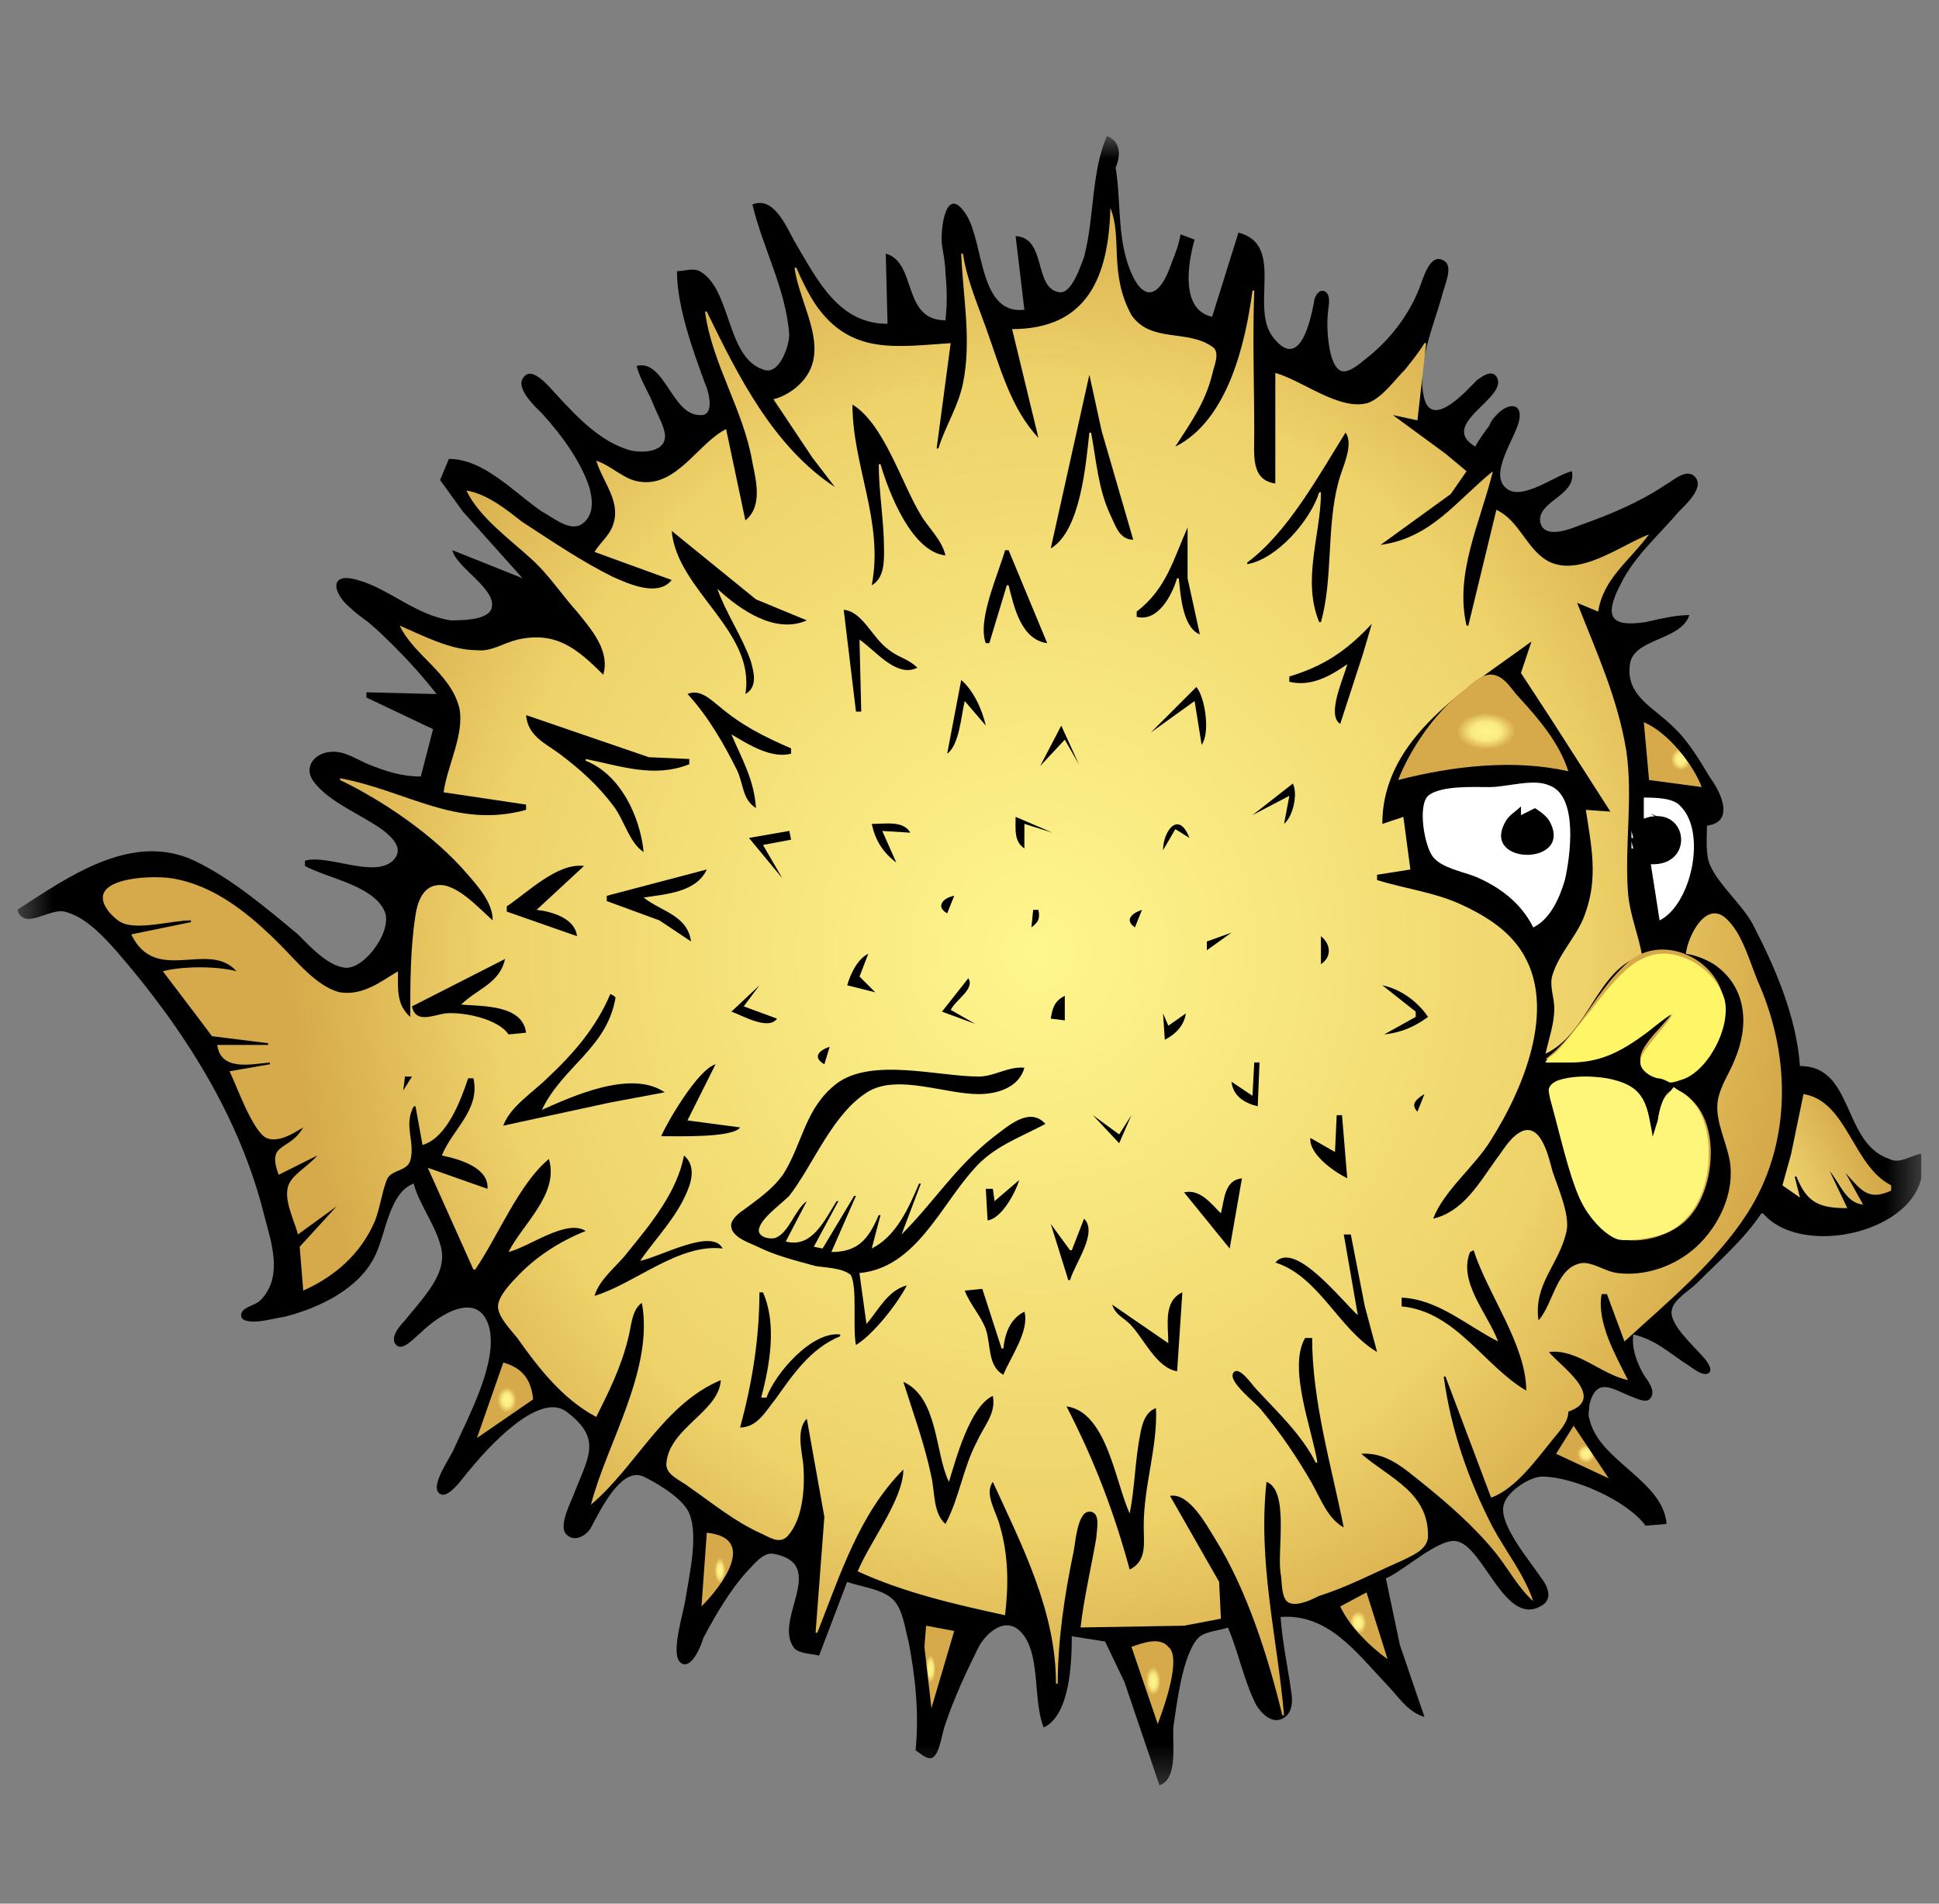 <svg width="55" height="54" viewBox="0 0 55 54" fill="none" xmlns="http://www.w3.org/2000/svg">
<rect x="0" y="0" width="55" height="54" fill="#808080" stroke="none"/>
<g clip-path="url(#clip0_1_9642)">
<mask id="mask0_1_9642" style="mask-type:luminance" maskUnits="userSpaceOnUse" x="0" y="3" width="55" height="48">
<path d="M54.546 3.86H0.5V50.682H54.546V3.86Z" fill="white"/>
</mask>
<g mask="url(#mask0_1_9642)">
<path d="M31.396 3.86C30.948 4.906 31.048 6.15 30.749 7.295C30.649 7.544 30.401 8.34 30.052 8.29C29.306 8.191 29.704 6.747 28.808 6.697L29.057 8.788C27.763 8.937 27.912 6.897 27.414 6.1C26.817 5.155 26.668 6.548 26.718 6.946C26.767 7.245 26.817 7.494 26.817 7.743C26.867 8.24 26.867 8.638 26.817 9.086C25.573 9.086 26.021 7.444 25.125 7.195L25.175 9.186C23.781 9.186 23.184 7.942 22.537 6.847C22.288 6.399 21.94 5.553 21.342 5.802C21.641 7.046 22.288 8.191 22.387 9.485C22.387 9.833 22.089 10.679 21.641 10.48C20.596 10.132 20.745 8.191 19.849 7.693C19.65 7.593 19.401 7.693 19.202 7.693C19.202 8.688 19.65 9.933 19.998 10.878C20.098 11.077 20.297 11.824 19.849 11.774C19.053 11.774 18.854 10.181 18.058 10.38C18.157 10.779 18.406 11.127 18.555 11.525C18.655 11.774 18.804 12.023 18.854 12.272C18.953 12.819 18.256 12.869 17.858 12.77C17.012 12.521 16.365 11.824 15.768 11.177C15.619 11.027 15.121 10.38 14.872 10.679C14.573 10.978 15.171 11.525 15.37 11.724C15.917 12.322 16.465 13.068 16.714 13.815C16.813 14.163 16.863 14.611 16.515 14.86C16.166 15.109 15.668 14.661 15.37 14.511C14.573 13.964 13.727 13.018 12.732 13.018L12.483 13.616L13.13 14.511L14.822 16.403L12.832 15.607C12.931 16.104 14.175 16.751 13.927 17.299C13.777 17.597 13.08 17.597 12.782 17.597C11.786 17.448 11.04 16.701 10.144 16.453C9.298 16.204 9.447 16.851 9.945 17.249C10.094 17.398 10.243 17.498 10.443 17.647C10.741 17.896 10.99 18.145 11.239 18.394C11.637 18.792 12.035 19.24 12.384 19.688L10.393 19.638V19.787L12.284 20.683L11.936 22.027C11.388 22.027 10.94 21.878 10.443 21.678C10.094 21.529 9.746 21.28 9.348 21.33C8.9 21.38 8.601 21.778 8.9 22.176C9.348 22.773 10.293 23.122 10.89 23.57C11.139 23.769 11.438 24.067 11.189 24.366C10.691 24.963 9.298 24.217 8.651 24.416V24.565C9.298 24.914 10.542 25.113 10.89 25.809C11.189 26.357 10.343 27.502 9.795 27.452C9.298 27.402 8.8 26.855 8.452 26.506C7.556 25.76 6.56 24.914 5.515 24.416C3.723 23.57 1.882 24.914 0.488 25.809C0.687 26.407 1.384 25.76 1.832 25.859C2.429 26.009 2.927 26.556 3.325 27.004C5.217 29.194 6.809 31.682 7.506 34.519C7.705 35.266 8.004 36.162 7.456 36.809C7.307 37.008 7.108 37.008 6.909 37.157C6.809 37.257 6.809 37.406 6.959 37.456C7.257 37.556 7.705 37.406 8.054 37.356C9.049 37.108 10.194 36.56 10.642 35.614C10.94 35.017 11.04 33.823 11.736 33.574C11.886 34.221 12.632 35.117 12.533 35.764C12.483 36.361 11.836 37.008 11.488 37.456C11.338 37.605 11.04 37.954 11.239 38.153C11.438 38.352 11.786 37.904 11.936 37.804C12.433 37.307 13.578 36.56 13.877 37.655C14.126 38.65 13.28 40.193 12.881 41.089C12.782 41.338 12.234 42.085 12.433 42.334C12.682 42.632 13.18 41.836 13.329 41.687C13.777 41.139 15.27 39.447 16.067 40.044C17.062 40.791 16.714 41.288 16.316 42.284C16.216 42.582 15.818 43.279 16.067 43.528C16.316 43.777 16.664 43.528 16.764 43.329C17.012 42.881 17.61 41.587 18.257 41.886C18.655 42.085 19.252 42.433 19.501 42.831C19.849 43.428 19.551 44.673 19.451 45.32C19.401 45.718 19.003 46.912 19.302 47.161C19.6 47.41 19.899 46.663 19.949 46.465C20.297 45.817 20.695 45.121 21.193 44.573C21.392 44.374 21.641 44.026 21.94 44.075C23.532 44.374 21.89 45.967 22.537 46.763C22.686 46.912 23.035 46.912 23.234 46.962L24.03 44.872C24.428 45.021 25.075 45.071 25.374 45.419C25.623 45.718 25.672 46.216 25.772 46.564C25.971 47.609 26.071 48.605 25.971 49.65C26.12 49.749 26.32 49.948 26.469 49.849C26.668 49.7 26.718 49.152 26.817 48.903C27.066 48.157 27.415 47.41 27.763 46.713C28.012 46.265 28.609 45.768 29.057 46.415C29.505 47.062 29.306 48.256 29.604 49.003C30.351 48.654 30.401 47.161 30.401 46.415L31.346 46.564L31.894 47.709L32.889 50.645C33.437 50.446 33.238 49.451 33.287 48.953C33.387 48.306 33.536 46.962 33.984 46.465C34.183 46.265 34.581 46.265 34.83 46.166C35.129 46.863 35.278 47.659 35.627 48.356C35.776 48.605 36.075 48.903 36.373 48.754C36.672 48.605 36.672 48.256 36.622 47.958C36.523 47.261 36.373 46.564 36.323 45.867C37.667 45.768 38.464 46.863 39.31 47.758C39.658 48.107 39.907 48.555 40.405 48.704L39.708 46.663L39.31 44.772C39.807 44.573 40.853 43.578 41.35 43.727C42.097 43.926 42.694 46.116 43.69 45.569C44.088 45.37 43.889 44.971 43.69 44.722C43.391 44.275 42.545 43.279 42.644 42.732C42.694 42.334 43.391 41.886 43.739 41.886C44.635 41.886 46.178 42.582 46.676 43.279L47.273 43.229C47.173 41.985 45.332 41.438 45.083 40.243C45.033 40.144 45.083 39.994 45.083 39.845C45.282 39.049 45.73 39.397 46.228 39.596C46.377 39.646 46.726 39.845 46.825 39.646C46.974 39.447 46.726 39.148 46.626 38.999C46.427 38.65 46.278 38.252 46.327 37.854C46.974 38.003 47.373 38.401 47.92 38.75C48.069 38.849 48.318 39.049 48.468 38.949C48.617 38.849 48.368 38.551 48.318 38.501C48.069 38.203 47.323 37.555 47.422 37.157C47.472 36.859 47.92 36.61 48.119 36.411C48.766 35.764 49.463 35.166 49.961 34.42H50.01C51.205 35.813 54.987 34.818 54.49 32.728C54.191 32.778 53.893 33.026 53.594 32.877C52.25 32.429 52.599 30.239 51.056 30.239C50.956 28.846 50.359 27.452 49.712 26.208C49.413 25.66 48.766 25.113 48.517 24.565C48.368 24.267 48.418 23.769 48.418 23.421C49.214 23.321 48.816 22.475 48.517 22.077C48.219 21.579 47.87 20.982 47.422 20.584C46.925 20.086 46.128 19.738 46.228 18.891C46.278 18.095 47.671 18.195 47.92 17.448C47.522 17.448 47.124 17.547 46.676 17.647C45.68 17.796 45.481 17.498 45.979 16.552C46.377 15.756 47.074 15.159 47.621 14.511C47.821 14.312 48.368 13.815 48.069 13.516C47.821 13.267 47.422 13.665 47.223 13.765C46.477 14.263 45.631 14.611 44.785 14.91C44.536 15.009 43.789 15.308 43.69 14.81C43.59 14.213 44.735 14.064 44.586 13.367C44.138 13.466 43.192 14.213 42.744 13.864C42.196 13.466 42.993 12.421 43.092 11.923C43.192 11.426 42.794 11.426 42.495 11.724C42.395 11.824 42.296 11.923 42.246 12.073C42.097 12.272 41.948 12.471 41.848 12.67C40.753 12.023 42.843 11.276 42.445 10.679C42.296 10.48 42.047 10.679 41.898 10.779C41.649 11.027 40.654 12.172 40.405 11.326C40.156 10.38 40.654 9.286 40.902 8.39C40.952 8.141 41.251 7.544 40.952 7.394C40.554 7.145 40.355 7.942 40.255 8.191C39.957 8.937 39.459 9.584 38.862 10.082C38.663 10.231 38.314 10.58 38.065 10.53C37.667 10.43 37.617 9.236 37.667 8.887C37.667 8.738 37.767 8.439 37.617 8.29C37.418 8.141 37.269 8.439 37.269 8.589C37.17 9.086 36.871 10.53 36.124 9.584C35.428 8.738 36.473 6.946 35.129 6.598L34.382 8.987C33.486 8.788 33.686 7.494 33.885 6.797L33.486 6.648C33.437 6.946 33.337 7.195 33.238 7.444C32.889 8.489 32.392 8.639 31.993 7.494C31.695 6.598 31.794 5.652 31.645 4.756C31.794 4.408 31.794 4.01 31.396 3.86Z" fill="black"/>
<path d="M31.496 5.901C31.446 7.842 30.849 9.335 28.708 9.335L29.455 12.421C28.659 11.575 28.36 10.381 27.962 9.286C27.713 8.589 27.414 7.892 27.315 7.195H27.265C27.315 8.44 27.564 9.634 27.315 10.878C27.166 11.575 26.817 12.073 26.618 12.72H26.568L26.966 9.734C25.424 9.833 24.129 10.082 23.134 8.639C22.935 8.34 22.736 7.942 22.587 7.593H22.537C22.686 8.738 23.731 10.082 22.537 11.028C22.338 11.177 22.139 11.277 21.939 11.326L23.035 12.969L23.681 13.815C21.939 12.67 20.944 10.679 20.048 8.838H19.998C20.198 10.331 21.093 11.625 21.342 13.118C21.442 13.616 21.641 14.362 21.143 14.761L20.596 12.172C19.799 12.571 19.202 13.815 18.157 13.665C17.709 13.616 17.361 13.218 16.913 13.068C17.112 13.715 17.659 14.263 17.361 14.96C17.261 15.208 17.012 15.408 16.863 15.656L19.053 16.453C18.655 16.95 17.808 16.552 17.361 16.353C16.465 15.905 15.668 15.358 14.822 14.81C14.374 14.462 13.827 14.014 13.23 13.914C13.578 14.661 14.474 15.308 15.071 15.855C15.569 16.303 15.917 16.851 16.365 17.349C16.763 17.846 17.311 18.444 17.112 19.14C16.365 18.394 15.768 17.896 14.673 18.145C14.275 18.244 13.926 18.493 13.528 18.444C12.782 18.444 12.035 18.045 11.338 17.747C11.736 18.593 12.782 19.091 13.03 20.086C13.18 20.833 12.682 21.729 12.583 22.475L14.922 22.823V22.973C12.931 23.52 11.537 22.425 9.646 22.077V22.127C10.89 22.724 12.334 23.719 13.23 24.765C13.578 25.163 13.976 25.611 13.976 26.108C13.628 25.81 12.931 25.013 12.383 25.113C11.985 25.163 11.836 25.611 11.786 25.959C11.637 26.905 11.637 27.9 11.637 28.846C11.239 28.497 11.289 28.049 11.289 27.552C10.791 27.85 10.293 28.248 9.646 28.149C8.999 28 8.402 27.253 7.954 26.805C7.108 25.959 6.112 25.113 4.868 24.914C4.221 24.814 2.28 24.914 3.126 25.909C3.226 26.009 3.325 26.108 3.425 26.158C3.873 26.407 4.868 26.108 5.416 26.108V26.158L3.723 26.506C4.42 27.95 5.913 26.656 6.71 27.552C6.162 27.402 5.167 27.402 4.619 27.552L5.565 28.796L6.013 29.393L7.605 29.592V29.642H6.162C6.262 30.389 7.108 30.189 7.655 30.14V30.189L6.511 30.389C6.71 30.787 7.158 32.081 7.556 32.28C7.904 32.429 8.352 32.131 8.601 31.981C8.203 32.678 7.556 32.379 7.904 33.325L8.999 32.778C8.75 33.076 8.352 33.275 8.203 33.574C8.004 33.972 8.352 34.619 8.452 35.017L9.547 34.221L8.501 35.366L8.601 36.61C9.497 36.212 10.243 35.565 10.642 34.619C10.791 34.221 10.841 33.773 10.99 33.425C11.139 33.176 11.537 33.226 11.637 32.927C11.786 32.379 11.438 31.931 11.736 31.384H11.786L11.985 32.479C12.682 32.28 13.08 31.185 13.279 30.588H13.429C13.628 31.484 12.832 32.031 12.533 32.778C13.03 32.877 13.877 33.126 13.827 33.723L12.135 33.126L13.429 36.013H13.479C14.126 35.067 14.723 33.574 15.569 32.877C15.867 33.873 14.822 34.719 14.424 35.515C15.021 35.366 16.067 34.569 16.614 34.918C15.867 35.216 15.171 35.664 14.623 36.262C14.424 36.461 14.126 36.809 14.126 37.058C14.126 37.356 14.474 37.705 14.673 37.954C15.27 38.8 15.967 39.696 16.913 40.194C17.261 39.497 17.61 38.8 17.808 38.004C17.908 37.655 17.908 37.157 18.207 36.958C18.555 38.85 17.211 40.94 16.763 42.682C18.058 41.587 18.804 39.845 20.446 39.148C20.397 40.044 19.003 40.492 18.904 41.487C18.854 41.836 19.302 41.985 19.55 42.184C20.198 42.632 20.795 43.13 21.541 43.478C21.79 43.578 22.089 43.827 22.338 43.578C22.786 43.08 22.835 42.184 22.786 41.537C22.736 41.139 22.587 40.542 22.885 40.243L23.383 43.03L23.134 46.315H23.184C23.831 44.673 24.378 42.931 25.623 41.687C25.623 42.533 24.677 43.727 24.329 44.573C25.623 45.171 27.116 45.519 28.509 45.818C28.609 44.971 28.609 44.125 28.36 43.279C28.261 42.881 27.912 42.383 28.161 42.035C29.007 43.877 29.953 45.718 29.953 47.759H30.003C30.003 46.514 30.201 45.22 30.45 44.026C30.5 43.827 30.55 42.881 30.898 42.881C31.247 42.881 31.097 43.429 31.097 43.628C30.948 44.474 30.749 45.32 30.649 46.166L33.586 46.116L34.631 45.917L34.581 44.872L33.188 42.433C33.735 42.334 34.233 43.279 34.482 43.677C35.378 45.121 35.975 47.012 36.373 48.655H36.423C36.224 46.415 35.676 44.324 35.925 42.035C36.572 42.284 36.224 43.976 36.323 44.623C36.373 44.822 36.323 45.37 36.572 45.469C36.821 45.569 37.219 45.37 37.418 45.27C38.215 45.021 38.961 44.623 39.758 44.275C40.056 44.125 40.454 43.976 40.504 43.628C40.554 42.334 39.409 41.935 38.613 41.239C39.31 41.189 39.807 41.637 40.305 42.035C41.052 42.632 41.848 43.329 42.445 44.076C42.794 44.523 43.092 45.071 43.49 45.419C43.242 44.673 42.694 43.976 42.346 43.329C41.649 41.985 41.151 40.542 40.952 39.049H41.002L42.296 42.483C42.993 42.234 43.59 41.388 44.038 40.84C44.237 40.592 44.486 40.343 44.486 40.044C45.63 39.646 44.187 38.7 43.938 38.352C44.735 38.252 45.431 38.999 46.178 39.148C45.83 38.452 45.282 37.506 45.431 36.709H45.581L46.078 38.053C47.273 36.958 48.666 35.814 49.562 34.42C50.807 32.479 50.807 30.04 49.911 27.95C49.662 27.402 49.463 26.556 49.015 26.108C48.418 25.461 47.87 26.556 47.821 27.054C48.119 27.104 48.368 27.203 48.617 27.353C49.562 28 49.612 29.095 49.214 30.04C49.065 30.438 48.766 30.837 48.716 31.285C48.666 31.832 48.965 32.379 49.065 32.927C49.214 33.823 48.766 34.768 48.119 35.366C47.522 35.913 46.676 36.212 45.879 36.112C45.481 36.062 45.083 35.714 44.735 35.863C44.137 36.062 44.038 37.008 43.64 37.456C43.49 36.411 44.237 35.863 44.436 34.918C44.536 34.47 44.187 33.673 44.038 33.226C43.938 32.877 43.739 31.882 43.192 32.081C42.843 32.23 42.644 32.628 42.445 32.877C41.947 33.574 41.5 34.37 40.653 34.569C40.952 33.773 41.848 33.076 42.296 32.33C43.242 30.837 44.287 28.348 42.993 26.755C42.594 26.258 41.997 25.909 41.45 25.66C40.703 25.312 39.857 25.212 39.061 24.963V24.814L40.006 24.665L39.807 23.172L39.21 23.371C39.21 20.882 41.699 19.489 43.441 18.195L43.142 19.091L43.988 20.385L45.68 23.023L44.983 22.973C45.133 23.968 45.332 24.864 44.983 25.859C44.784 26.506 44.237 27.004 44.038 27.651C43.938 27.95 44.088 28.298 44.088 28.597C44.088 29.045 43.938 29.443 43.839 29.891C45.083 29.294 45.282 27.502 46.576 27.104C46.477 26.506 46.228 25.959 46.178 25.312C46.078 23.968 46.327 22.624 46.128 21.28C45.879 19.787 45.282 18.493 44.735 17.1L45.332 17.349C45.481 16.403 46.228 15.905 46.775 15.159C45.979 15.457 44.784 16.403 43.889 15.905C43.291 15.557 43.092 14.761 42.445 14.462L41.649 17.747H41.599C41.251 16.254 41.997 14.81 42.346 13.367C41.3 14.213 40.604 15.258 39.16 15.457L41.151 14.014L41.599 13.367L41.002 12.869L39.509 11.774L40.206 11.924L40.454 9.734H40.405C40.255 9.983 40.056 10.231 39.857 10.48C39.559 10.779 39.21 11.277 38.812 11.426C38.016 11.675 36.921 10.779 36.174 10.58V13.715C35.477 13.616 35.577 12.919 35.577 12.272C35.577 10.928 35.527 9.584 35.577 8.241H35.527C35.328 9.734 34.83 11.924 33.337 12.67C33.785 11.973 34.183 11.426 34.382 10.63C34.432 10.381 34.631 9.983 34.382 9.833C33.685 9.335 32.64 9.734 32.093 8.937C31.446 7.743 31.844 6.747 31.496 5.901Z" fill="url(#paint0_radial_1_9642)"/>
<path d="M30.9 10.63L29.805 15.557C30.651 15.06 30.8 13.168 30.9 12.273H30.95C31.099 13.069 31.148 13.865 31.497 14.612C31.646 14.91 31.746 15.309 32.144 15.309L31.248 12.223L30.9 10.63Z" fill="black"/>
<path d="M24.18 11.476C24.18 13.218 25.076 14.81 24.727 16.602C25.076 16.403 25.076 15.955 25.076 15.607C25.076 14.761 24.926 13.964 24.926 13.168H24.976C25.225 14.014 25.872 15.656 26.818 15.756C26.718 15.308 26.32 14.96 26.121 14.611C25.573 13.715 25.076 12.023 24.18 11.476Z" fill="black"/>
<path d="M38.166 12.272C37.42 13.466 36.524 15.109 35.379 15.955V16.004C36.225 15.855 37.171 14.76 37.42 13.964H37.469C37.469 15.158 36.922 16.452 37.42 17.647H37.469C37.818 16.403 37.619 14.959 37.967 13.665C38.067 13.267 38.415 12.62 38.166 12.272Z" fill="black"/>
<path d="M33.686 14.96C33.287 15.856 33.088 16.702 32.242 17.349V17.498C32.839 17.648 33.238 16.901 33.387 16.404H33.437C33.486 16.851 33.536 17.797 34.034 17.996L33.686 16.404V14.96Z" fill="black"/>
<path d="M19.053 15.06C19.202 16.752 21.442 17.897 21.143 19.688C21.491 19.489 21.392 19.091 21.293 18.743C21.044 18.046 20.596 17.399 20.347 16.702C20.994 17.299 21.989 17.996 22.885 17.598L21.442 17.001L19.053 15.06Z" fill="black"/>
<path d="M28.51 15.607C28.311 16.303 27.713 17.597 27.962 18.244H28.062L28.559 16.602H28.609C28.759 17.199 28.957 18.145 29.704 18.244L28.609 15.607H28.51Z" fill="black"/>
<path d="M23.932 17.299L24.28 20.186H24.429L24.38 18.145C24.828 18.444 25.425 19.24 26.022 18.941C25.773 18.693 25.475 18.643 25.226 18.444C24.728 18.095 24.479 17.349 23.932 17.299Z" fill="black"/>
<path d="M38.911 17.696C38.215 18.443 37.568 18.891 36.572 19.19V19.339C37.17 19.488 37.717 19.19 38.215 18.841C38.115 19.239 37.617 20.285 38.016 20.533L38.663 18.543L38.911 17.696Z" fill="black"/>
<path d="M39.658 22.127C41.201 21.728 42.943 21.529 44.486 21.878C44.237 21.081 43.64 20.385 43.092 19.787C42.893 19.588 42.694 19.19 42.346 19.14C41.998 19.091 41.649 19.489 41.4 19.688C40.703 20.235 40.007 21.231 39.658 22.127Z" fill="url(#paint1_radial_1_9642)"/>
<path d="M27.265 19.289L26.867 21.38C27.216 21.131 27.265 20.285 27.365 19.886L27.962 20.583C27.863 20.135 27.614 19.588 27.265 19.289Z" fill="black"/>
<path d="M33.935 19.487L32.641 20.781L33.885 19.886L34.085 21.13C34.333 20.781 34.184 19.786 33.935 19.487ZM19.502 19.686C20.099 20.334 20.547 21.13 20.896 21.827C21.095 22.225 21.045 22.673 21.443 22.922C21.393 22.125 21.045 21.528 20.746 20.831C21.244 21.13 21.891 21.528 22.439 21.379V21.229C21.642 20.881 21.045 20.582 20.398 20.035C20.149 19.836 19.85 19.537 19.502 19.686Z" fill="black"/>
<path d="M14.922 20.285C14.972 20.883 15.469 21.082 15.868 21.381C16.465 21.828 16.962 22.276 17.41 22.874C17.709 23.272 17.858 23.919 18.257 24.168C18.157 23.172 17.61 21.978 16.614 21.58V21.53C17.61 21.729 18.555 22.077 19.551 21.679V21.53L18.406 21.48L14.922 20.285Z" fill="black"/>
<path d="M46.627 20.485L46.776 22.127L48.27 22.326C48.021 21.679 47.324 20.783 46.627 20.485Z" fill="url(#paint2_radial_1_9642)"/>
<path d="M30.103 20.583L29.506 21.728L30.203 20.981L30.601 21.678L30.103 20.583Z" fill="black"/>
<path d="M36.672 22.226L35.527 23.122L36.573 22.574L36.423 23.37C36.672 23.171 36.822 22.524 36.672 22.226Z" fill="black"/>
<path d="M43.492 26.309C43.989 26.06 44.238 25.463 44.388 24.965C44.537 24.318 44.786 22.576 43.94 22.277C43.492 22.078 42.745 22.327 42.247 22.327C41.8 22.327 40.854 22.277 40.505 22.576C40.207 22.875 40.406 24.02 40.655 24.318C40.904 24.617 41.451 24.716 41.849 24.866C42.546 25.164 43.143 25.612 43.492 26.309Z" fill="white"/>
<path d="M46.627 22.625V23.222C47.871 22.774 48.12 24.566 46.826 24.516L47.075 26.109C47.971 25.661 48.419 23.62 47.672 22.874C47.473 22.625 46.926 22.625 46.627 22.625Z" fill="white"/>
<path d="M43.143 22.874C42.993 23.023 42.794 23.123 42.695 23.322C41.998 24.566 44.685 24.566 43.939 23.272C43.839 23.123 43.69 23.023 43.541 22.924L43.143 23.123V22.874Z" fill="black"/>
<path d="M46.824 23.072L47.024 23.222V23.172L46.824 23.072Z" fill="#020202"/>
<path d="M28.808 23.172C28.808 23.521 28.758 23.869 29.057 24.068V23.371L29.853 23.62L28.808 23.172Z" fill="black"/>
<path d="M46.775 23.172L46.926 23.323V23.172H46.775Z" fill="#010101"/>
<path d="M32.99 24.117L33.339 23.52L33.737 23.769C33.438 22.973 32.99 23.57 32.99 24.117Z" fill="black"/>
<path d="M24.727 23.372C24.826 23.82 25.025 24.168 25.423 24.467L25.025 23.571L25.822 23.62C25.622 23.272 25.125 23.372 24.727 23.372Z" fill="black"/>
<path d="M21.244 23.769L22.19 24.913L21.642 23.968L22.439 23.819L22.389 23.57L21.244 23.769Z" fill="black"/>
<path d="M46.277 23.57V23.77H46.327L46.277 23.57Z" fill="white"/>
<path d="M46.277 23.869V24.069H46.327L46.277 23.869Z" fill="white"/>
<path d="M14.375 25.71V25.859L16.366 26.556C16.316 26.058 15.669 25.859 15.221 25.809L16.565 24.565C15.818 24.465 14.972 25.311 14.375 25.71Z" fill="black"/>
<path d="M17.211 25.411V25.56L18.704 26.108L19.6 26.705C19.5 25.958 18.754 25.859 18.256 25.46C18.903 25.361 19.749 25.311 20.048 24.664L17.211 25.411Z" fill="black"/>
<path d="M26.867 25.909L27.066 25.411C26.768 25.461 26.519 25.71 26.867 25.909Z" fill="black"/>
<path d="M29.306 25.809L29.256 26.307C29.455 26.158 29.505 26.058 29.455 25.809H29.306Z" fill="black"/>
<path d="M32.193 26.306L32.392 25.809C32.093 25.908 31.894 26.107 32.193 26.306Z" fill="black"/>
<path d="M34.233 26.706V26.955L34.929 26.457L34.233 26.706Z" fill="black"/>
<path d="M37.469 26.555V27.351C37.767 27.152 37.767 26.804 37.469 26.555Z" fill="black"/>
<path d="M24.031 27.95L24.828 28.149L24.38 27.701L24.629 27.054C24.33 27.203 24.131 27.601 24.031 27.95Z" fill="black"/>
<path d="M43.84 30.041C45.532 30.29 46.328 29.493 47.573 28.498C47.374 28.995 46.478 29.593 46.528 30.09C46.577 30.588 47.324 30.638 47.672 30.489C48.319 30.24 48.717 29.543 48.867 28.846C49.165 27.502 47.374 26.358 46.229 27.253C45.283 28.05 44.835 29.294 43.84 30.041Z" fill="url(#paint3_radial_1_9642)"/>
<path d="M11.687 28.547C11.787 29.045 12.285 28.796 12.633 28.746C13.131 28.697 14.126 28.896 14.425 29.343L14.922 29.294C14.823 28.497 13.678 28.547 13.081 28.497C13.529 28.049 14.176 27.9 14.325 27.203L11.687 28.547Z" fill="black"/>
<path d="M27.465 27.751L26.719 28.697L27.664 29.045L26.968 28.647C27.117 28.348 27.664 28.05 27.465 27.751Z" fill="black"/>
<path d="M21.543 27.95L20.746 28.697C21.045 28.796 21.791 29.244 22.04 28.896L21.095 28.547L21.543 27.95ZM39.211 27.95L40.157 28.697V28.846L39.261 29.344C39.709 29.294 40.107 29.145 40.505 28.846C40.206 28.398 39.709 28.05 39.211 27.95Z" fill="black"/>
<path d="M17.311 28.198C16.913 29.144 16.266 29.891 15.52 30.587C15.122 30.985 14.475 31.384 14.275 31.931L17.262 31.284L18.854 30.985C17.909 30.338 16.266 31.085 15.37 31.483C15.968 30.239 17.212 29.741 17.461 28.298L17.411 28.248L17.311 28.198Z" fill="black"/>
<path d="M29.805 28.895L30.203 28.945V28.248C29.904 28.398 29.855 28.596 29.805 28.895Z" fill="black"/>
<path d="M32.99 28.747L33.04 29.494C33.339 29.345 33.587 29.096 33.637 28.747L33.14 29.096L32.99 28.747Z" fill="black"/>
<path d="M23.384 30.19L23.533 29.693C23.234 29.792 23.035 29.991 23.384 30.19Z" fill="black"/>
<path d="M35.577 30.139L35.527 31.084L34.93 30.686C34.98 31.084 35.278 31.284 35.676 31.383L35.726 30.139H35.577Z" fill="black"/>
<path d="M18.754 32.23C19.202 32.23 20.795 32.28 20.994 31.981L19.5 31.782L20.297 30.19C19.799 30.339 18.953 31.782 18.754 32.23ZM24.279 38.153C24.776 37.854 25.473 36.958 25.722 36.461C25.174 36.61 24.925 37.158 24.577 37.556L24.378 36.112C25.971 35.963 26.668 34.221 27.613 33.176C28.161 32.529 28.907 32.28 29.654 31.882C29.206 31.384 28.609 31.932 28.21 32.23C27.116 33.076 26.518 34.072 25.573 35.017L26.12 33.574H26.07C25.772 34.271 25.423 35.067 24.727 35.416L24.975 34.47H24.925C24.627 35.167 24.328 35.515 23.582 35.515L24.279 33.922H24.229L23.333 35.416L23.084 35.366L23.781 34.072H23.731C23.383 34.619 23.034 35.416 22.288 35.217L22.885 34.072C22.537 34.321 22.387 34.968 21.989 35.117C21.79 35.167 21.442 35.067 21.541 34.818C21.641 34.52 22.138 34.171 22.387 33.922C23.084 33.026 23.631 31.533 24.677 30.936C25.523 30.488 26.817 31.036 27.762 31.036C28.31 31.036 28.907 30.837 29.057 30.289C28.609 30.239 28.21 30.538 27.762 30.538C26.618 30.538 24.727 29.991 23.731 30.737C22.835 31.434 22.785 32.38 22.238 33.275C21.939 33.723 21.491 34.022 21.093 34.321C20.944 34.42 20.695 34.619 20.745 34.818C20.795 35.117 21.292 35.266 21.491 35.366C21.989 35.615 22.586 35.764 23.134 35.913C23.432 35.963 23.88 35.963 24.129 36.162C24.328 36.511 24.179 37.655 24.279 38.153Z" fill="black"/>
<path d="M11.487 30.537L11.438 30.935L11.686 30.537H11.487Z" fill="black"/>
<path d="M46.925 32.529C46.776 32.081 46.826 31.484 46.527 31.086C46.129 30.538 45.233 30.588 44.685 30.588C44.486 30.588 44.138 30.588 43.989 30.787C43.839 31.036 44.138 31.584 44.188 31.832C44.437 32.877 44.685 34.271 45.581 34.968C46.179 35.416 47.323 35.117 47.821 34.62C48.617 33.873 48.816 32.032 48.02 31.235C47.025 30.19 47.025 32.032 46.925 32.529Z" fill="url(#paint4_radial_1_9642)"/>
<path d="M51.156 31.035L50.807 32.728L50.559 33.624L51.056 33.972L50.907 33.375H50.957C51.255 34.121 51.604 34.271 52.4 34.271L51.902 33.225C52.201 33.574 52.35 34.121 52.848 34.171L52.35 33.275C52.798 33.773 52.997 34.072 53.644 33.773V33.624C52.55 33.076 52.4 31.235 51.156 31.035Z" fill="url(#paint5_radial_1_9642)"/>
<path d="M40.206 31.533L40.405 31.035C40.156 31.185 40.007 31.334 40.206 31.533Z" fill="black"/>
<path d="M30.998 31.633L31.745 32.429L32.093 31.633L31.745 32.18L30.998 31.633ZM37.916 31.633L37.867 32.678L37.17 32.28C37.12 32.728 37.817 33.226 38.215 33.425L38.066 31.633H37.916Z" fill="black"/>
<path d="M19.402 32.778C19.203 33.824 18.456 34.719 17.809 35.516C17.51 35.914 17.013 36.262 16.863 36.76C18.008 36.412 19.252 35.267 20.497 35.416C20.198 34.819 18.705 35.665 18.157 35.765C18.605 35.118 19.203 34.52 19.501 33.774C19.651 33.425 19.7 33.027 19.402 32.778Z" fill="black"/>
<path d="M34.631 34.42C34.333 34.121 34.034 33.723 33.586 33.823L34.88 35.416L35.228 33.425C34.731 33.475 34.731 34.022 34.631 34.42Z" fill="black"/>
<path d="M28.212 34.071L28.162 33.723H27.963L28.013 34.618C28.411 34.569 28.809 33.822 28.909 33.474L28.212 34.071Z" fill="black"/>
<path d="M30.75 34.569L30.402 35.465H30.352L29.805 34.719L30.302 36.311H30.352C30.502 35.814 31.148 34.968 30.75 34.569Z" fill="black"/>
<path d="M38.117 35.018L38.515 37.307C38.067 36.909 36.723 35.167 36.176 35.814C37.42 36.212 37.968 37.705 39.062 38.352L38.714 37.058L38.316 35.018H38.117Z" fill="black"/>
<path d="M41.699 35.515C41.351 36.361 42.197 37.257 42.495 38.053C41.6 37.605 40.803 36.859 39.758 36.809V37.058C41.301 37.207 42.097 38.75 43.292 39.447C43.292 38.153 42.197 36.709 41.799 35.465L41.699 35.515Z" fill="black"/>
<path d="M27.863 36.56L27.365 36.61C27.515 37.008 27.813 37.306 27.963 37.705C28.112 38.153 28.012 38.75 28.46 38.999C28.659 38.501 29.207 37.754 29.058 37.207C28.659 37.406 28.51 37.804 28.46 38.252H28.41L27.863 36.56Z" fill="black"/>
<path d="M21.542 36.611C21.542 37.955 21.343 39.199 20.994 40.493C21.492 40.493 21.741 39.995 21.99 39.697C22.487 39 22.985 38.253 23.831 37.905V37.855C23.035 37.755 21.99 38.95 21.741 39.647H21.591C21.84 38.701 22.039 37.556 21.641 36.66H21.542V36.611Z" fill="black"/>
<path d="M33.14 38.103L31.547 37.008C31.646 37.306 31.846 37.356 32.045 37.555C32.443 37.953 32.791 38.799 33.389 38.899L33.538 36.659C32.99 36.908 33.14 37.605 33.14 38.103Z" fill="black"/>
<path d="M37.02 37.954C36.523 38.8 37.219 40.542 37.369 41.488H37.319C36.921 40.692 36.224 40.045 35.627 39.398C35.527 39.298 35.129 38.701 34.98 38.95C34.83 39.199 35.627 39.796 35.776 39.995C36.323 40.642 36.821 41.388 37.219 42.085C37.468 42.533 37.667 43.081 38.115 43.329C37.767 41.587 37.219 39.746 37.219 37.954H37.02Z" fill="black"/>
<path d="M14.276 38.651L13.529 40.791L15.122 39.696C15.072 39.148 14.823 38.8 14.276 38.651Z" fill="url(#paint6_radial_1_9642)"/>
<path d="M25.623 39.198C25.922 40.144 26.22 40.94 26.419 41.886C26.519 42.334 26.469 42.931 26.818 43.23C27.216 42.483 27.315 41.637 27.713 40.89C27.913 40.442 28.261 40.094 28.161 39.596C27.514 39.895 27.116 41.388 26.917 42.035C26.519 41.239 26.619 39.646 25.623 39.198Z" fill="black"/>
<path d="M30.252 39.895C31.048 41.438 31.596 42.881 32.044 44.523C32.541 44.275 32.442 43.777 32.442 43.279C32.442 42.134 32.84 41.039 32.79 39.944C32.492 40.044 32.392 40.392 32.342 40.691C32.193 41.438 32.193 42.184 32.044 42.931C31.646 42.085 31.397 40.044 30.252 39.895Z" fill="black"/>
<path d="M44.636 40.443L44.139 41.239L45.632 41.936L44.636 40.443Z" fill="url(#paint7_radial_1_9642)"/>
<path d="M20.048 43.478L19.898 45.568C20.496 44.971 21.491 43.627 20.048 43.478Z" fill="url(#paint8_radial_1_9642)"/>
<path d="M38.016 45.569C38.264 46.117 38.862 46.714 39.359 47.063L38.762 45.171L38.016 45.569Z" fill="url(#paint9_radial_1_9642)"/>
<path d="M26.42 48.455L27.067 46.265L26.27 46.116L26.221 46.713L26.42 48.455Z" fill="url(#paint10_radial_1_9642)"/>
<path d="M32.094 46.715L32.84 48.904C32.99 48.506 33.537 47.013 33.139 46.715C32.89 46.416 32.392 46.615 32.094 46.715Z" fill="url(#paint11_radial_1_9642)"/>
<path d="M47.025 30.588C46.776 30.538 46.528 30.339 46.528 30.14C46.528 29.941 46.677 29.742 47.175 29.144C47.573 28.647 47.523 28.647 46.776 29.244C45.93 29.891 45.333 30.14 44.537 30.14H43.84C43.84 30.09 43.939 29.991 44.089 29.891C44.238 29.791 44.686 29.194 45.134 28.647C45.93 27.602 46.328 27.253 46.826 27.104C47.623 26.855 48.668 27.502 48.917 28.348C49.116 29.144 48.419 30.438 47.672 30.637C47.523 30.687 47.374 30.737 47.324 30.687C47.224 30.637 47.125 30.588 47.025 30.588Z" fill="#FEF666"/>
<path d="M45.929 35.166C45.68 35.117 45.332 34.818 45.083 34.469C44.784 34.071 44.585 33.524 44.237 32.18C44.087 31.583 43.938 31.085 43.938 30.986C43.839 30.637 44.635 30.438 45.581 30.587C46.327 30.737 46.626 30.986 46.775 31.682C46.825 31.931 46.875 32.18 46.875 32.23C46.875 32.28 46.924 32.081 47.024 31.782C47.074 31.433 47.173 31.135 47.322 31.035L47.472 30.836L47.77 31.035C48.218 31.334 48.467 31.931 48.467 32.728C48.467 33.773 48.019 34.619 47.273 34.967C46.924 35.117 46.228 35.216 45.929 35.166Z" fill="#FEF67A"/>
</g>
</g>
<defs>
<radialGradient id="paint0_radial_1_9642" cx="0" cy="0" r="1" gradientUnits="userSpaceOnUse" gradientTransform="translate(29.452 27.022) rotate(0.126) scale(21.233 22.241)">
<stop stop-color="#FFF68E"/>
<stop offset="0.731" stop-color="#EED26A"/>
<stop offset="1" stop-color="#D6AA4A"/>
</radialGradient>
<radialGradient id="paint1_radial_1_9642" cx="0" cy="0" r="1" gradientUnits="userSpaceOnUse" gradientTransform="translate(42.155 20.742) scale(0.831 0.519)">
<stop stop-color="#FFF68E"/>
<stop offset="0.5" stop-color="#FAEA82"/>
<stop offset="1" stop-color="#D6AA4A"/>
</radialGradient>
<radialGradient id="paint2_radial_1_9642" cx="0" cy="0" r="1" gradientUnits="userSpaceOnUse" gradientTransform="translate(47.681 21.536) scale(0.281 0.316)">
<stop stop-color="#FFF68E"/>
<stop offset="0.5" stop-color="#FAEA82"/>
<stop offset="1" stop-color="#D6AA4A"/>
</radialGradient>
<radialGradient id="paint3_radial_1_9642" cx="0" cy="0" r="1" gradientUnits="userSpaceOnUse" gradientTransform="translate(46.349 28.804) scale(0.865 0.619)">
<stop stop-color="#FFF68E"/>
<stop offset="0.5" stop-color="#FAEA82"/>
<stop offset="1" stop-color="#D6AA4A"/>
</radialGradient>
<radialGradient id="paint4_radial_1_9642" cx="0" cy="0" r="1" gradientUnits="userSpaceOnUse" gradientTransform="translate(46.117 32.888) scale(0.78 0.784)">
<stop stop-color="#FFF68E"/>
<stop offset="0.5" stop-color="#FAEA82"/>
<stop offset="1" stop-color="#D6AA4A"/>
</radialGradient>
<radialGradient id="paint5_radial_1_9642" cx="0" cy="0" r="1" gradientUnits="userSpaceOnUse" gradientTransform="translate(45.935 35.886) scale(7.641 7.784)">
<stop stop-color="#FFF68E"/>
<stop offset="0.5" stop-color="#FAEA82"/>
<stop offset="1" stop-color="#D6AA4A"/>
</radialGradient>
<radialGradient id="paint6_radial_1_9642" cx="0" cy="0" r="1" gradientUnits="userSpaceOnUse" gradientTransform="translate(14.38 39.713) scale(0.269 0.363)">
<stop stop-color="#FFF68E"/>
<stop offset="0.5" stop-color="#FAEA82"/>
<stop offset="1" stop-color="#D6AA4A"/>
</radialGradient>
<radialGradient id="paint7_radial_1_9642" cx="0" cy="0" r="1" gradientUnits="userSpaceOnUse" gradientTransform="translate(44.994 41.24) scale(0.257)">
<stop stop-color="#FFF68E"/>
<stop offset="0.5" stop-color="#FAEA82"/>
<stop offset="1" stop-color="#D6AA4A"/>
</radialGradient>
<radialGradient id="paint8_radial_1_9642" cx="0" cy="0" r="1" gradientUnits="userSpaceOnUse" gradientTransform="translate(20.424 44.552) scale(0.153 0.363)">
<stop stop-color="#FFF68E"/>
<stop offset="0.5" stop-color="#FAEA82"/>
<stop offset="1" stop-color="#D6AA4A"/>
</radialGradient>
<radialGradient id="paint9_radial_1_9642" cx="0" cy="0" r="1" gradientUnits="userSpaceOnUse" gradientTransform="translate(38.525 46.032) scale(0.234 0.328)">
<stop stop-color="#FFF68E"/>
<stop offset="0.5" stop-color="#FAEA82"/>
<stop offset="1" stop-color="#D6AA4A"/>
</radialGradient>
<radialGradient id="paint10_radial_1_9642" cx="0" cy="0" r="1" gradientUnits="userSpaceOnUse" gradientTransform="translate(26.396 47.34) scale(0.14 0.397)">
<stop stop-color="#FFF68E"/>
<stop offset="0.5" stop-color="#FAEA82"/>
<stop offset="1" stop-color="#D6AA4A"/>
</radialGradient>
<radialGradient id="paint11_radial_1_9642" cx="0" cy="0" r="1" gradientUnits="userSpaceOnUse" gradientTransform="translate(32.711 47.688) scale(0.206 0.4)">
<stop stop-color="#FFF68E"/>
<stop offset="0.5" stop-color="#FAEA82"/>
<stop offset="1" stop-color="#D6AA4A"/>
</radialGradient>
<clipPath id="clip0_1_9642">
<rect width="54" height="54" fill="white" transform="translate(0.5)"/>
</clipPath>
</defs>
</svg>
